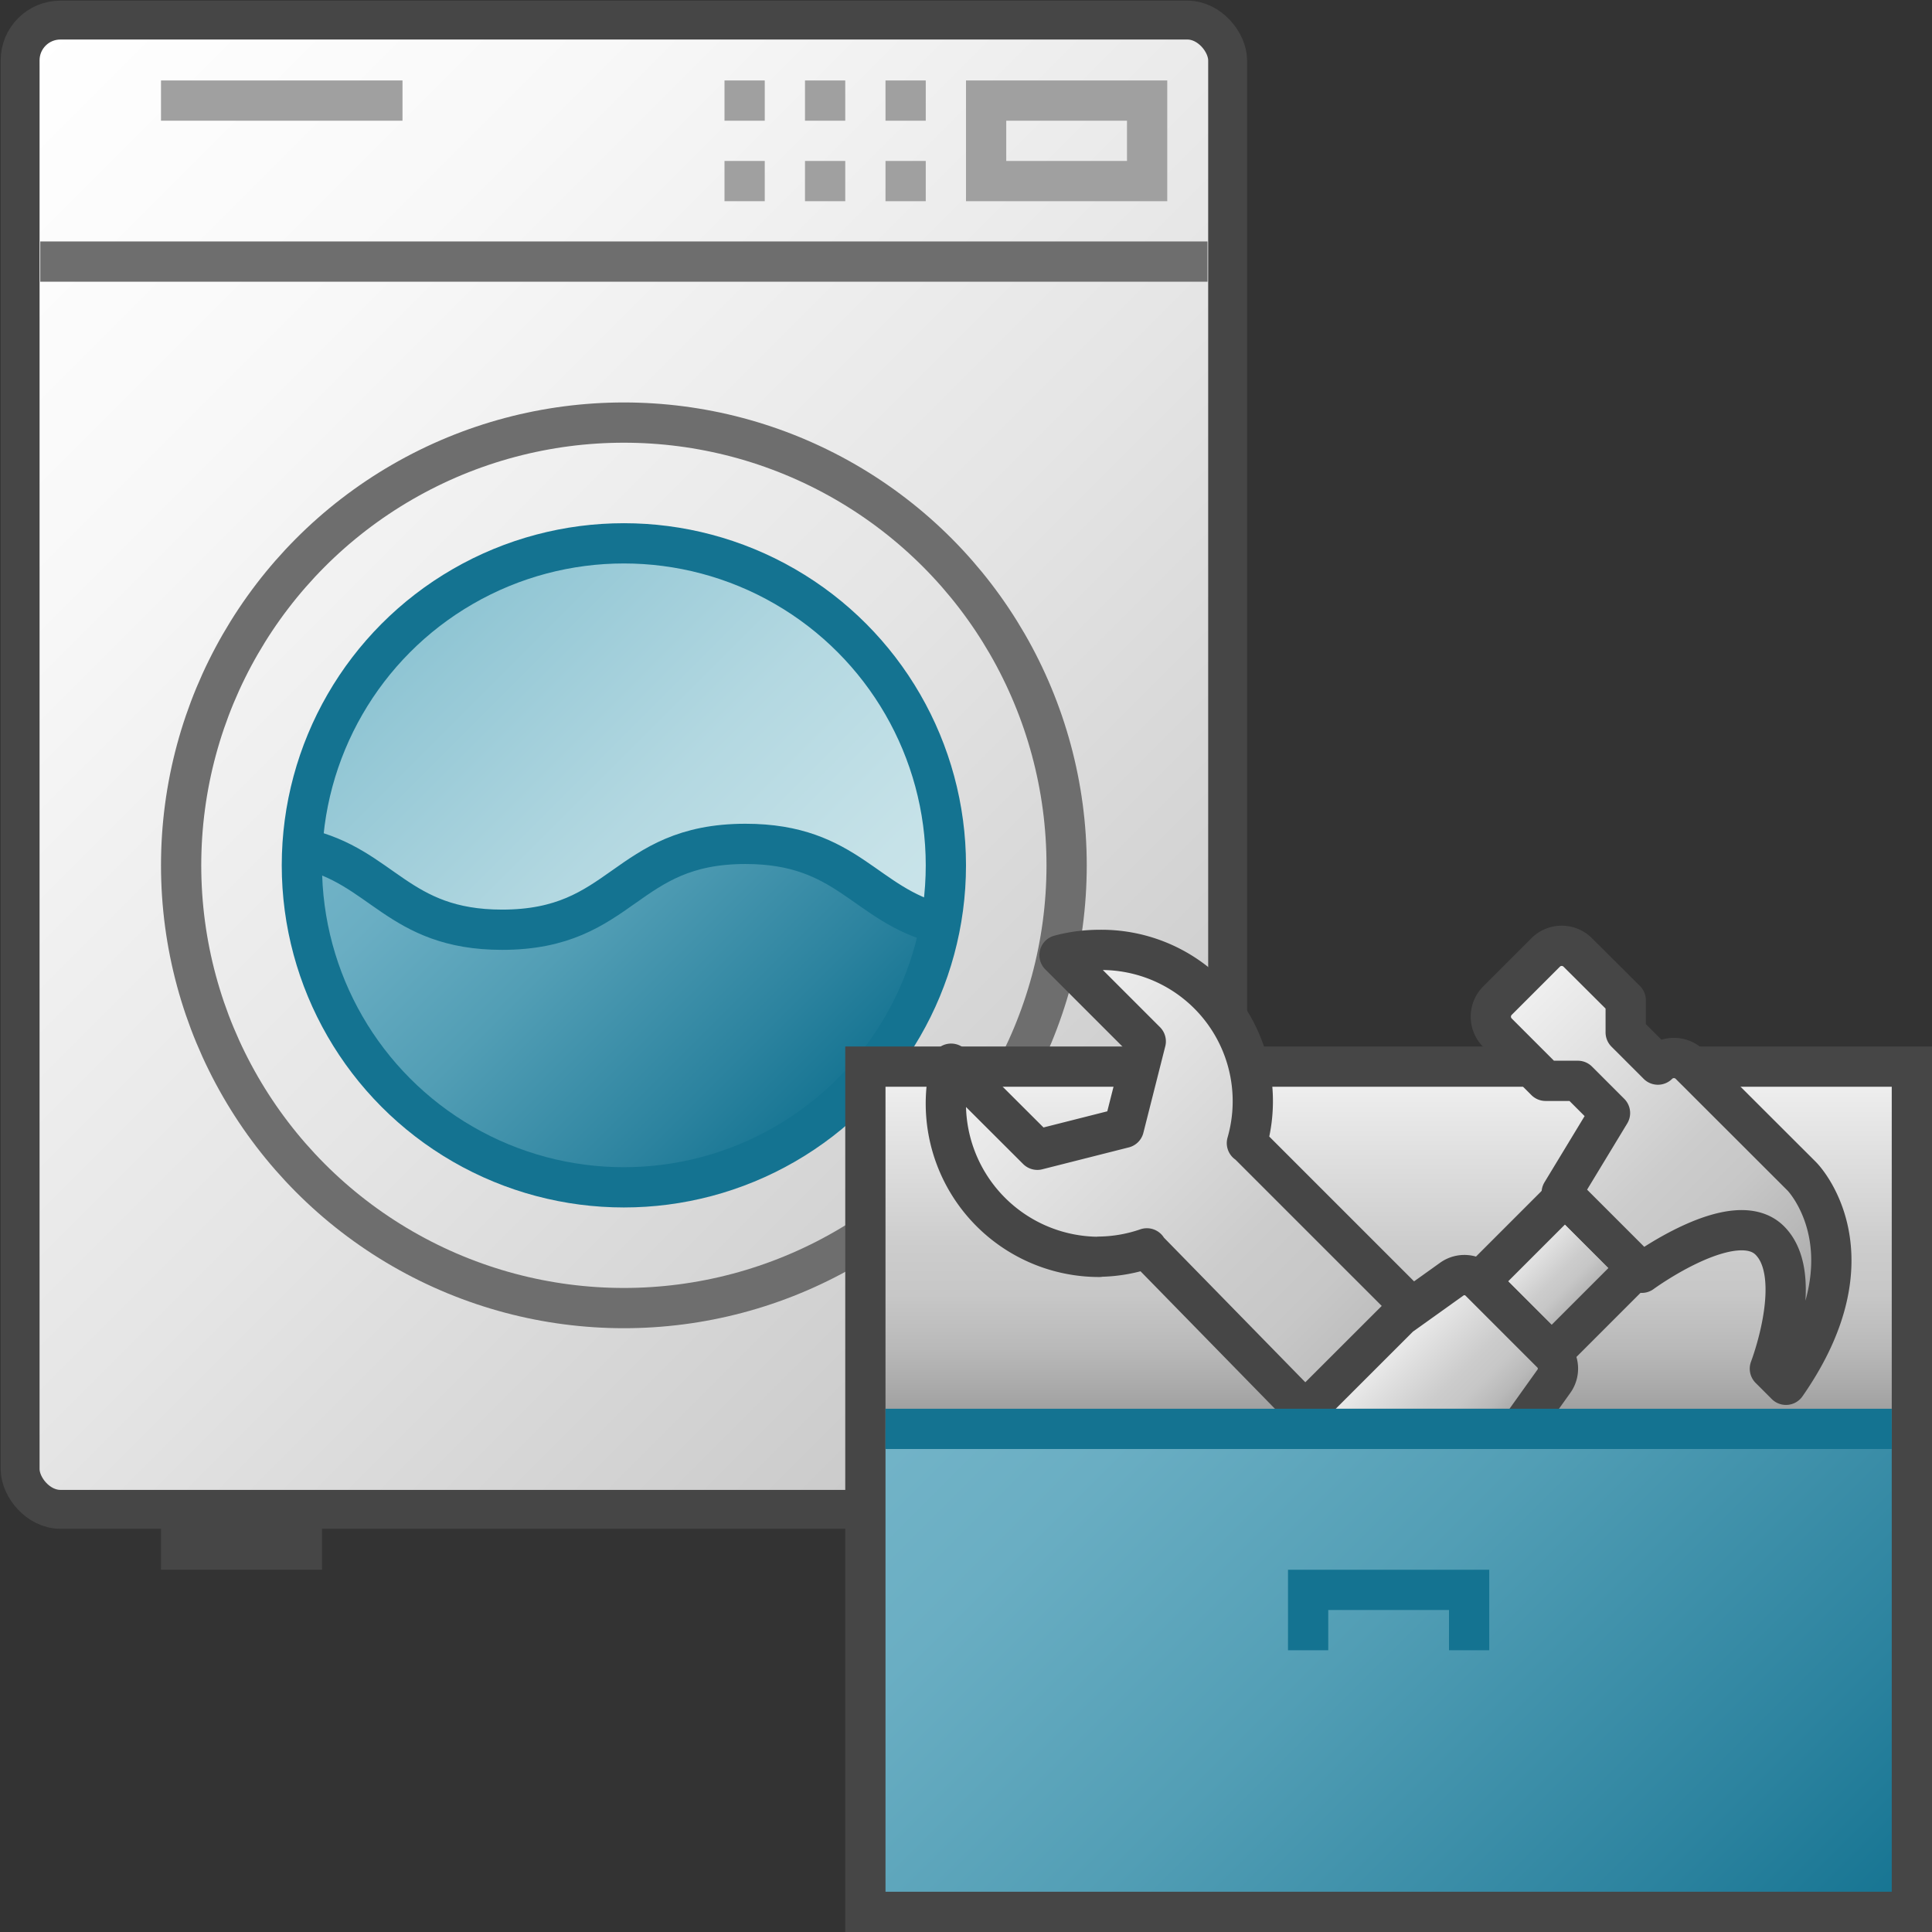 <svg id="Layer_1" data-name="Layer 1" xmlns="http://www.w3.org/2000/svg" xmlns:xlink="http://www.w3.org/1999/xlink" viewBox="0 0 48 48">
    <rect x="0" y="0" width="48" height="48" fill="#333333" stroke="none"/>
    <linearGradient id="paper_gradient" data-name="paper gradient" x1="-0.957" y1="2.542" x2="31.957" y2="35.457" gradientUnits="userSpaceOnUse">
      <stop offset="0" stop-color="#fff"/>
      <stop offset="0.221" stop-color="#f8f8f8"/>
      <stop offset="0.541" stop-color="#e5e5e5"/>
      <stop offset="0.92" stop-color="#c6c6c6"/>
      <stop offset="1" stop-color="#bebebe"/>
    </linearGradient>
    <linearGradient id="linear-gradient" x1="9.843" y1="15.843" x2="21.157" y2="27.156" gradientUnits="userSpaceOnUse">
      <stop offset="0" stop-color="#8cc3d2"/>
      <stop offset="0.079" stop-color="#93c7d5"/>
      <stop offset="0.458" stop-color="#b3d8e1"/>
      <stop offset="0.779" stop-color="#c6e2e8"/>
      <stop offset="1" stop-color="#cde6eb"/>
    </linearGradient>
    <linearGradient id="Dark_Blue_Grad" data-name="Dark Blue Grad" x1="10.073" y1="18.527" x2="19.927" y2="28.381" gradientUnits="userSpaceOnUse">
      <stop offset="0" stop-color="#73b4c8"/>
      <stop offset="0.175" stop-color="#6aaec3"/>
      <stop offset="0.457" stop-color="#529eb5"/>
      <stop offset="0.809" stop-color="#2c839f"/>
      <stop offset="1" stop-color="#147391"/>
    </linearGradient>
    <linearGradient id="linear-gradient-2" x1="34.5" y1="35.499" x2="34.5" y2="26.5" gradientUnits="userSpaceOnUse">
      <stop offset="0.01" stop-color="#999"/>
      <stop offset="0.062" stop-color="#a2a2a2"/>
      <stop offset="0.221" stop-color="#b9b9b9"/>
      <stop offset="0.37" stop-color="#c7c7c7"/>
      <stop offset="0.5" stop-color="#ccc"/>
      <stop offset="1" stop-color="#f2f2f2"/>
    </linearGradient>
    <linearGradient id="Dark_Blue_Grad-2" x1="25" y1="32" x2="44" y2="51" xlink:href="#Dark_Blue_Grad"/>
    <linearGradient id="front_-45" data-name="front -45" x1="37.823" y1="30.775" x2="39.61" y2="32.562" gradientTransform="translate(33.733 -18.101) rotate(45.001)" gradientUnits="userSpaceOnUse">
      <stop offset="0" stop-color="#f2f2f2"/>
      <stop offset="0.5" stop-color="#ccc"/>
      <stop offset="0.63" stop-color="#c7c7c7"/>
      <stop offset="0.779" stop-color="#b9b9b9"/>
      <stop offset="0.938" stop-color="#a2a2a2"/>
      <stop offset="0.99" stop-color="#999"/>
    </linearGradient>
    <linearGradient id="front_-45-2" x1="37.211" y1="24.858" x2="45.567" y2="33.214" gradientTransform="matrix(1, 0, 0, 1, 0, 0)" xlink:href="#front_-45"/>
    <linearGradient id="front_-45-3" x1="24.976" y1="25.08" x2="36.744" y2="36.847" gradientTransform="matrix(1, 0, 0, 1, 0, 0)" xlink:href="#front_-45"/>
    <linearGradient id="front_-45-4" x1="34.091" y1="33.388" x2="36.982" y2="36.279" gradientTransform="matrix(1, 0, 0, 1, 0, 0)" xlink:href="#front_-45"/>
  <line x1="4" y1="37.999" x2="8" y2="37.999" fill="none" stroke="#464646" stroke-miterlimit="10" stroke-width="2"/>
  <rect x="0.5" y="0.499" width="30" height="37" rx="1" ry="1" stroke="#464646" stroke-miterlimit="10" stroke-width="0.966" fill="url(#paper_gradient)"/>
  <line x1="1" y1="6.499" x2="30" y2="6.499" fill="none" stroke="#6e6e6e" stroke-miterlimit="10"/>
  <line x1="22" y1="4.499" x2="23" y2="4.499" fill="none" stroke="#a0a0a0" stroke-miterlimit="10"/>
  <line x1="20" y1="4.499" x2="21" y2="4.499" fill="none" stroke="#a0a0a0" stroke-miterlimit="10"/>
  <line x1="18" y1="4.499" x2="19" y2="4.499" fill="none" stroke="#a0a0a0" stroke-miterlimit="10"/>
  <line x1="22" y1="2.499" x2="23" y2="2.499" fill="none" stroke="#a0a0a0" stroke-miterlimit="10"/>
  <line x1="20" y1="2.499" x2="21" y2="2.499" fill="none" stroke="#a0a0a0" stroke-miterlimit="10"/>
  <line x1="18" y1="2.499" x2="19" y2="2.499" fill="none" stroke="#a0a0a0" stroke-miterlimit="10"/>
  <line x1="4" y1="2.499" x2="10" y2="2.499" fill="none" stroke="#a0a0a0" stroke-miterlimit="10"/>
  <circle cx="15.5" cy="21.499" r="8" fill="url(#linear-gradient)"/>
  <path d="M18.521,20.966c-3.023,0-3.023,2.133-6.046,2.133-2.6,0-2.968-1.583-4.954-2.02-.007.14-.021.278-.021.42a8,8,0,0,0,15.861,1.458C21.477,22.484,21.074,20.966,18.521,20.966Z" fill="url(#Dark_Blue_Grad)"/>
  <path d="M23.361,22.957c-1.884-.473-2.287-1.991-4.84-1.991-3.023,0-3.023,2.133-6.046,2.133-2.6,0-2.968-1.583-4.954-2.02" fill="none" stroke="#147391" stroke-miterlimit="10"/>
  <circle cx="15.5" cy="21.499" r="11" fill="none" stroke="#6e6e6e" stroke-miterlimit="10"/>
  <circle cx="15.5" cy="21.499" r="8" fill="none" stroke="#147391" stroke-miterlimit="10"/>
  <rect x="21.5" y="26.5" width="26" height="9" fill="url(#linear-gradient-2)"/>
  <rect x="24.5" y="2.499" width="4" height="2" fill="none" stroke="#a0a0a0" stroke-miterlimit="10"/>
  <polygon points="39.201 26.848 40.394 25.654 41.134 26.411 39.94 27.604 39.201 26.848" fill="#709b97" opacity="0.8"/>
  <rect x="21.5" y="35.5" width="26" height="12" fill="url(#Dark_Blue_Grad-2)"/>
  <polyline points="36.5 41 36.5 39.5 32.5 39.5 32.5 41" fill="none" stroke="#147391" stroke-miterlimit="10"/>
  <rect x="21.5" y="26.5" width="26" height="21" fill="none" stroke="#464646" stroke-miterlimit="10"/>
  <rect x="37.216" y="30.404" width="3.001" height="2.528" transform="translate(-11.053 36.653) rotate(-45.001)" stroke="#464646" fill="url(#front_-45)"/>
  <path d="M41.19,26.45l-.8-.8v-.8L39.2,23.665a.563.563,0,0,0-.8,0l-1.194,1.194a.563.563,0,0,0,0,.8l1.194,1.194h.8l.8.8L38.8,29.633l1.989,1.989s2.3-1.687,3.183-.8,0,3.183,0,3.183l.4.4c2.278-3.265.4-5.172.4-5.172L41.986,26.45A.563.563,0,0,0,41.19,26.45Z" stroke="#464646" stroke-linejoin="round" fill="url(#front_-45-2)"/>
  <path d="M27.309,31.222a3.77,3.77,0,0,0,1.185-.207c0,.005,0,.011,0,.016L32.863,35.5H38.09l-7.1-7.1-.011,0A3.76,3.76,0,0,0,27.309,23.6a3.812,3.812,0,0,0-.986.13l2.143,2.143-.544,2.149-2.149.544L23.63,26.427a3.81,3.81,0,0,0,3.68,4.8Z" stroke="#464646" stroke-linejoin="round" fill="url(#front_-45-3)"/>
  <path d="M37.761,35.5l.846-1.184a.538.538,0,0,0-.057-.693l-1.787-1.787a.538.538,0,0,0-.693-.057l-1.251.894a.537.537,0,0,0-.068.057L31.979,35.5Z" stroke="#464646" fill="url(#front_-45-4)"/>
  <line x1="22" y1="35.5" x2="47" y2="35.5" fill="none" stroke="#147391" stroke-miterlimit="10"/>
</svg>
